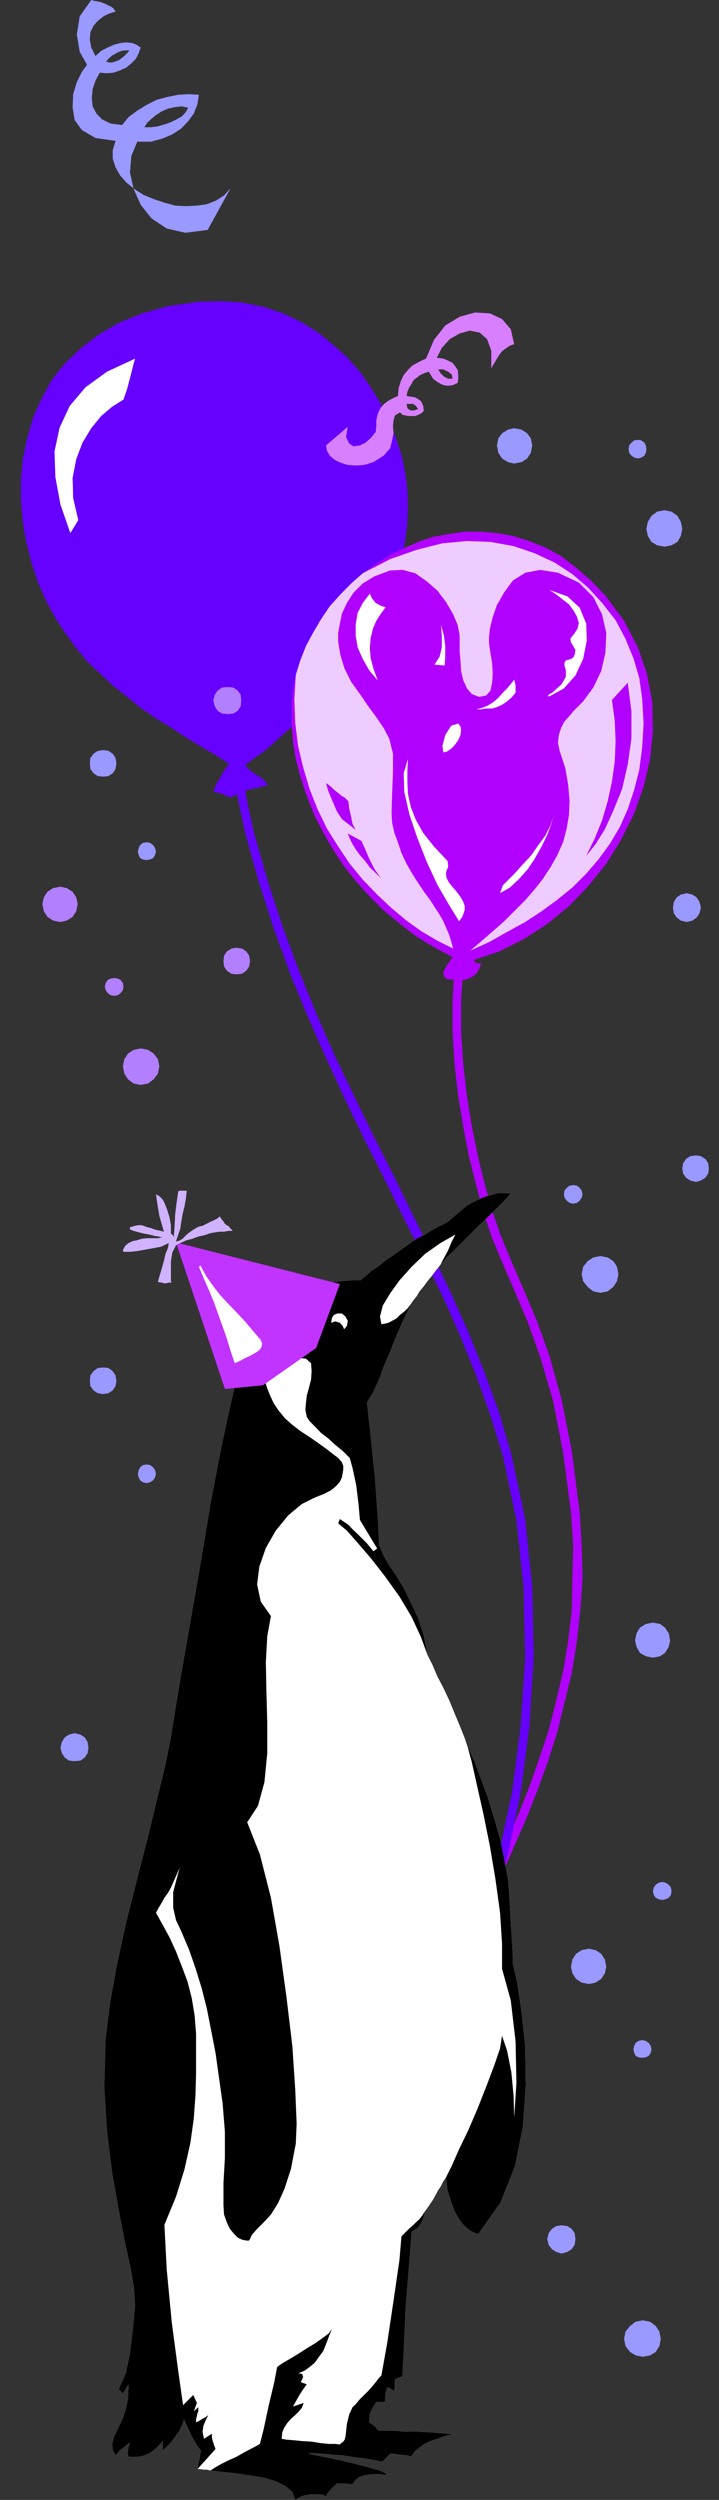 <?xml version="1.0" encoding="UTF-8" standalone="no"?>
<svg
   xmlns:ooo="http://xml.openoffice.org/svg/export"
   xmlns:dc="http://purl.org/dc/elements/1.1/"
   xmlns:cc="http://creativecommons.org/ns#"
   xmlns:rdf="http://www.w3.org/1999/02/22-rdf-syntax-ns#"
   xmlns:svg="http://www.w3.org/2000/svg"
   xmlns="http://www.w3.org/2000/svg"
   xmlns:sodipodi="http://sodipodi.sourceforge.net/DTD/sodipodi-0.dtd"
   xmlns:inkscape="http://www.inkscape.org/namespaces/inkscape"
   version="1.2"
   width="25.45mm"
   height="88.39mm"
   viewBox="0 0 2545 8839"
   preserveAspectRatio="xMidYMid"
   xml:space="preserve"
   id="svg169"
   sodipodi:docname="pengprty.svg"
   style="fill-rule:evenodd;stroke-width:28.222;stroke-linejoin:round"
   inkscape:version="0.92.5 (2060ec1f9f, 2020-04-08)"><rect x="0" y="0" width="2545" height="8839" fill="#333333" stroke="none"/><sodipodi:namedview
   pagecolor="#ffffff"
   bordercolor="#666666"
   borderopacity="1"
   objecttolerance="10"
   gridtolerance="10"
   guidetolerance="10"
   inkscape:pageopacity="0"
   inkscape:pageshadow="2"
   inkscape:window-width="664"
   inkscape:window-height="487"
   id="namedview171"
   showgrid="false"
   inkscape:zoom="0.2102413"
   inkscape:cx="48.113387"
   inkscape:cy="167.01732"
   inkscape:window-x="0"
   inkscape:window-y="0"
   inkscape:window-maximized="0"
   inkscape:current-layer="svg169" />
 <defs
   class="ClipPathGroup"
   id="defs8">
  <clipPath
   id="presentation_clip_path"
   clipPathUnits="userSpaceOnUse">
   <rect
   x="0"
   y="0"
   width="21000"
   height="29700"
   id="rect2" />
  </clipPath>
  <clipPath
   id="presentation_clip_path_shrink"
   clipPathUnits="userSpaceOnUse">
   <rect
   x="21"
   y="29"
   width="20958"
   height="29641"
   id="rect5" />
  </clipPath>
 </defs>
 <defs
   class="TextShapeIndex"
   id="defs12">
  <g
   ooo:slide="id1"
   ooo:id-list="id3"
   id="g10" />
 </defs>
 <defs
   class="EmbeddedBulletChars"
   id="defs44">
  <g
   id="bullet-char-template-57356"
   transform="matrix(4.8828125e-4,0,0,-4.8828125e-4,0,0)">
   <path
   d="M 580,1141 1163,571 580,0 -4,571 Z"
   id="path14"
   inkscape:connector-curvature="0" />
  </g>
  <g
   id="bullet-char-template-57354"
   transform="matrix(4.8828125e-4,0,0,-4.8828125e-4,0,0)">
   <path
   d="M 8,1128 H 1137 V 0 H 8 Z"
   id="path17"
   inkscape:connector-curvature="0" />
  </g>
  <g
   id="bullet-char-template-10146"
   transform="matrix(4.8828125e-4,0,0,-4.8828125e-4,0,0)">
   <path
   d="M 174,0 602,739 174,1481 1456,739 Z M 1358,739 309,1346 659,739 Z"
   id="path20"
   inkscape:connector-curvature="0" />
  </g>
  <g
   id="bullet-char-template-10132"
   transform="matrix(4.8828125e-4,0,0,-4.8828125e-4,0,0)">
   <path
   d="M 2015,739 1276,0 H 717 l 543,543 H 174 v 393 h 1086 l -543,545 h 557 z"
   id="path23"
   inkscape:connector-curvature="0" />
  </g>
  <g
   id="bullet-char-template-10007"
   transform="matrix(4.8828125e-4,0,0,-4.8828125e-4,0,0)">
   <path
   d="m 0,-2 c -7,16 -16,29 -25,39 l 381,530 c -94,256 -141,385 -141,387 0,25 13,38 40,38 9,0 21,-2 34,-5 21,4 42,12 65,25 l 27,-13 111,-251 280,301 64,-25 24,25 c 21,-10 41,-24 62,-43 C 886,937 835,863 770,784 769,783 710,716 594,584 L 774,223 c 0,-27 -21,-55 -63,-84 l 16,-20 C 717,90 699,76 672,76 641,76 570,178 457,381 L 164,-76 c -22,-34 -53,-51 -92,-51 -42,0 -63,17 -64,51 -7,9 -10,24 -10,44 0,9 1,19 2,30 z"
   id="path26"
   inkscape:connector-curvature="0" />
  </g>
  <g
   id="bullet-char-template-10004"
   transform="matrix(4.8828125e-4,0,0,-4.8828125e-4,0,0)">
   <path
   d="M 285,-33 C 182,-33 111,30 74,156 52,228 41,333 41,471 c 0,78 14,145 41,201 34,71 87,106 158,106 53,0 88,-31 106,-94 l 23,-176 c 8,-64 28,-97 59,-98 l 735,706 c 11,11 33,17 66,17 42,0 63,-15 63,-46 V 965 c 0,-36 -10,-64 -30,-84 L 442,47 C 390,-6 338,-33 285,-33 Z"
   id="path29"
   inkscape:connector-curvature="0" />
  </g>
  <g
   id="bullet-char-template-9679"
   transform="matrix(4.8828125e-4,0,0,-4.8828125e-4,0,0)">
   <path
   d="M 813,0 C 632,0 489,54 383,161 276,268 223,411 223,592 c 0,181 53,324 160,431 106,107 249,161 430,161 179,0 323,-54 432,-161 108,-107 162,-251 162,-431 0,-180 -54,-324 -162,-431 C 1136,54 992,0 813,0 Z"
   id="path32"
   inkscape:connector-curvature="0" />
  </g>
  <g
   id="bullet-char-template-8226"
   transform="matrix(4.8828125e-4,0,0,-4.8828125e-4,0,0)">
   <path
   d="m 346,457 c -73,0 -137,26 -191,78 -54,51 -81,114 -81,188 0,73 27,136 81,188 54,52 118,78 191,78 73,0 134,-26 185,-79 51,-51 77,-114 77,-187 0,-75 -25,-137 -76,-188 -50,-52 -112,-78 -186,-78 z"
   id="path35"
   inkscape:connector-curvature="0" />
  </g>
  <g
   id="bullet-char-template-8211"
   transform="matrix(4.8828125e-4,0,0,-4.8828125e-4,0,0)">
   <path
   d="M -4,459 H 1135 V 606 H -4 Z"
   id="path38"
   inkscape:connector-curvature="0" />
  </g>
  <g
   id="bullet-char-template-61548"
   transform="matrix(4.8828125e-4,0,0,-4.8828125e-4,0,0)">
   <path
   d="m 173,740 c 0,163 58,303 173,419 116,115 255,173 419,173 163,0 302,-58 418,-173 116,-116 174,-256 174,-419 0,-163 -58,-303 -174,-418 C 1067,206 928,148 765,148 601,148 462,206 346,322 231,437 173,577 173,740 Z"
   id="path41"
   inkscape:connector-curvature="0" />
  </g>
 </defs>
 <g
   id="g49"
   transform="translate(-9227,-10430)">
  <g
   id="id2"
   class="Master_Slide">
   <g
   id="bg-id2"
   class="Background" />
   <g
   id="bo-id2"
   class="BackgroundObjects" />
  </g>
 </g>
 <g
   class="SlideGroup"
   id="g167"
   transform="translate(-9227,-10430)">
  <g
   id="g165">
   <g
   id="container-id1">
    <g
   id="id1"
   class="Slide"
   clip-path="url(#presentation_clip_path)">
     <g
   class="Page"
   id="g161">
      <g
   class="Graphic"
   id="g159">
       <g
   id="id3">
        <rect
   class="BoundingBox"
   x="9227"
   y="10430"
   width="2545"
   height="8839"
   id="rect51"
   style="fill:none;stroke:none" />
        <defs
   id="defs56">
         <clipPath
   id="clip_path_1"
   clipPathUnits="userSpaceOnUse">
          <path
   d="m 9227,10430 h 2544 v 8838 H 9227 Z"
   id="path53"
   inkscape:connector-curvature="0" />
         </clipPath>
        </defs>
        <g
   clip-path="url(#clip_path_1)"
   id="g156">
         <path
   d="m 10969,14711 v 0 l -26,-94 -25,-102 -21,-104 -17,-104 -13,-112 -8,-114 v -117 l 8,-117 h -31 l -7,117 v 117 l 7,114 13,112 18,109 20,104 26,102 25,94 v 0 z"
   id="path58"
   inkscape:connector-curvature="0"
   style="fill:#b200ff;stroke:none" />
         <path
   d="m 11279,15778 v 0 l -28,-218 -36,-181 -43,-155 -46,-127 -46,-109 -43,-99 -38,-92 -30,-86 -31,5 31,92 38,91 43,99 46,109 45,127 44,150 35,181 28,213 v 0 z"
   id="path60"
   inkscape:connector-curvature="0"
   style="fill:#b200ff;stroke:none" />
         <path
   d="m 10834,17376 43,-79 46,-83 43,-87 46,-89 40,-91 41,-94 38,-97 36,-99 33,-104 25,-102 26,-106 18,-112 12,-109 8,-115 -3,-114 -7,-117 h -31 l 8,117 -3,114 -2,115 -13,109 -18,107 -25,106 -26,102 -33,99 -35,99 -38,97 -41,94 -41,86 -45,89 -44,86 -45,84 -44,79 z"
   id="path62"
   inkscape:connector-curvature="0"
   style="fill:#b200ff;stroke:none" />
         <path
   d="m 11037,15572 v 0 l -43,-147 -51,-140 -56,-140 -61,-137 -66,-139 -69,-138 -68,-139 -71,-140 -69,-142 -69,-143 -66,-150 -63,-155 -59,-160 -53,-162 -49,-173 -38,-180 -30,5 38,180 48,173 54,168 58,160 64,155 66,149 68,148 69,142 71,140 69,140 69,137 66,134 61,138 56,139 50,140 44,142 v 0 z"
   id="path64"
   inkscape:connector-curvature="0"
   style="fill:#6600ff;stroke:none" />
         <path
   d="m 10897,17346 69,-165 59,-196 45,-216 31,-236 15,-244 -5,-247 -25,-241 -49,-229 -30,5 48,229 25,236 6,247 -16,244 -30,231 -46,216 -58,190 -69,160 z"
   id="path66"
   inkscape:connector-curvature="0"
   style="fill:#6600ff;stroke:none" />
         <path
   d="m 9982,13230 10,-26 16,-28 15,-25 15,-20 -51,-33 -53,-31 -54,-33 -50,-33 -54,-33 -51,-35 -48,-39 -48,-38 -46,-43 -46,-43 -40,-48 -39,-54 -35,-53 -33,-61 -28,-64 -23,-68 -18,-71 -13,-74 -7,-76 v -76 l 7,-74 16,-74 20,-71 30,-66 36,-66 46,-58 56,-54 63,-48 74,-43 81,-33 94,-26 105,-15 81,-2 76,5 74,15 69,23 63,30 59,36 53,43 51,46 46,51 38,55 36,59 30,58 23,61 20,61 13,61 8,61 2,61 -2,59 -8,63 -13,61 -20,64 -23,63 -28,64 -33,63 -41,64 -43,61 -48,63 -54,59 -58,61 -64,55 -66,59 -73,53 2,8 10,10 13,10 15,10 13,8 13,10 7,10 3,10 h -10 l -13,3 -10,3 -10,2 -13,3 -10,2 -10,5 -11,3 -12,5 -11,5 -10,5 -7,5 -16,-5 -17,-8 -18,-5 z"
   id="path68"
   inkscape:connector-curvature="0"
   style="fill:#6600ff;stroke:none" />
         <path
   d="m 9705,11698 -99,46 -76,55 -56,66 -36,77 -18,84 3,91 18,97 35,101 28,-46 -18,-78 -2,-71 13,-67 22,-58 31,-51 35,-43 39,-33 40,-25 13,-38 13,-49 10,-40 z"
   id="path70"
   inkscape:connector-curvature="0"
   style="fill:#ffffff;stroke:none" />
         <path
   d="m 10829,13814 -66,-35 -64,-39 -58,-45 -56,-46 -51,-51 -48,-53 -44,-56 -38,-58 -35,-61 -31,-61 -25,-64 -21,-63 -18,-67 -10,-63 -5,-66 v -64 l 3,-28 2,-25 5,-28 5,-25 16,-51 20,-51 26,-48 27,-46 31,-46 36,-40 40,-41 41,-36 46,-33 48,-30 51,-25 51,-23 53,-18 56,-10 56,-8 h 58 l 56,5 56,10 59,18 56,23 56,30 53,41 53,46 51,53 66,89 49,94 33,97 18,99 2,101 -10,99 -23,97 -33,94 -46,92 -53,86 -64,79 -68,71 -77,63 -84,54 -86,43 -89,30 3,8 7,3 8,2 7,-2 -2,10 -5,10 -5,10 -8,10 -10,8 -15,7 -16,5 -17,3 -16,-3 -10,-2 h -10 l -10,-3 -5,-5 -3,-7 -2,-10 10,-21 z"
   id="path72"
   inkscape:connector-curvature="0"
   style="fill:#b200ff;stroke:none" />
         <path
   d="m 10831,13784 -7,-26 -8,-25 -10,-23 -10,-23 -13,-23 -15,-23 -18,-28 -20,-27 -23,-34 -21,-33 -20,-35 -18,-38 -12,-36 -13,-35 -8,-36 -2,-33 2,-71 3,-74 v -66 l -13,-53 -20,-38 -26,-38 -30,-41 -28,-41 -31,-43 -23,-46 -15,-48 -8,-48 v -31 l 6,-33 7,-35 18,-38 23,-36 33,-33 41,-25 56,-21 45,-2 44,12 40,28 38,33 31,41 25,43 16,38 7,36 v 25 31 l 3,35 2,36 8,33 13,28 17,20 26,10 25,-5 15,-17 6,-28 2,-33 -2,-36 -6,-36 -5,-33 v -25 l 3,-28 10,-41 15,-43 26,-45 30,-41 44,-28 53,-10 63,10 74,35 51,51 31,61 15,66 -3,69 -15,66 -28,58 -36,49 -15,15 -18,18 -15,18 -18,20 -12,23 -8,25 -3,28 6,28 20,61 10,58 5,56 -2,51 -8,48 -13,49 -20,45 -23,41 -28,43 -30,38 -33,38 -39,39 -35,35 -41,36 -38,33 -41,35 66,-30 64,-36 64,-35 58,-38 56,-41 53,-43 49,-49 43,-50 41,-56 35,-59 28,-63 23,-69 18,-71 10,-79 5,-84 -5,-88 -51,-56 13,101 v 97 l -13,91 -20,87 -31,76 -30,66 -33,53 -33,41 30,-61 26,-64 20,-68 15,-69 10,-71 3,-71 -3,-74 -10,-73 56,-61 51,56 -10,-72 -21,-71 -28,-68 -35,-66 -46,-59 -51,-56 -56,-48 -63,-41 -71,-33 -74,-25 -82,-15 -83,-3 -87,8 -91,23 -94,33 -97,50 -41,36 -40,41 -36,40 -31,46 -27,46 -26,48 -20,51 -16,51 -5,86 3,84 10,81 18,76 23,77 28,71 33,68 40,64 41,61 46,56 51,53 51,48 53,44 53,38 56,33 56,28 -256,-249 -18,-18 -21,-20 -15,-21 -18,-20 -15,-20 -13,-21 -10,-20 -7,-18 -21,-51 -18,-28 -15,-35 -15,-36 -8,-28 8,5 10,8 10,10 13,10 13,11 12,7 8,8 5,5 3,25 7,31 5,25 11,20 -49,-38 21,51 48,26 13,28 15,35 18,36 23,33 z"
   id="path74"
   inkscape:connector-curvature="0"
   style="fill:#efccff;stroke:none" />
         <path
   d="m 11187,13314 -10,33 -13,35 -20,41 -23,41 -25,38 -31,35 -33,31 -35,20 10,-28 18,-18 25,-25 25,-28 31,-33 25,-36 26,-35 18,-36 z"
   id="path76"
   inkscape:connector-curvature="0"
   style="fill:#ffffff;stroke:none" />
         <path
   d="m 10796,13090 -3,-23 10,-38 21,-33 25,-8 8,11 2,12 -2,18 -8,18 -13,18 -12,12 -16,11 z"
   id="path78"
   inkscape:connector-curvature="0"
   style="fill:#ffffff;stroke:none" />
         <path
   d="m 10913,12938 h 17 l 18,-3 h 21 l 17,-5 18,-8 15,-10 18,-15 15,-18 v -10 -13 l -2,-12 -3,-11 -10,13 -15,18 -15,15 -16,18 -17,15 -21,13 -20,8 z"
   id="path80"
   inkscape:connector-curvature="0"
   style="fill:#ffffff;stroke:none" />
         <path
   d="m 11172,12892 51,-28 41,-46 27,-58 13,-64 -2,-61 -23,-56 -43,-40 -64,-23 23,15 23,18 23,18 17,23 11,20 7,23 -5,20 -13,20 -7,8 -5,8 2,12 8,13 8,15 -3,16 -5,10 -8,5 -7,2 -11,3 -5,8 v 10 l 5,17 v 23 l -15,26 -33,30 -10,5 -5,5 v 3 z"
   id="path82"
   inkscape:connector-curvature="0"
   style="fill:#ffffff;stroke:none" />
         <path
   d="m 10801,12783 2,-31 v -38 l -5,-38 -10,-36 3,41 v 38 l -8,33 -18,28 z"
   id="path84"
   inkscape:connector-curvature="0"
   style="fill:#ffffff;stroke:none" />
         <path
   d="m 10564,12836 -30,-36 -23,-40 -18,-41 -7,-41 v -40 l 7,-41 18,-35 25,-33 8,17 13,16 18,10 17,5 -17,23 -16,25 -12,28 -8,33 -3,36 3,35 10,38 z"
   id="path86"
   inkscape:connector-curvature="0"
   style="fill:#ffffff;stroke:none" />
         <path
   d="m 10852,13687 -36,-58 -41,-71 -38,-82 -33,-84 -28,-83 -18,-79 -2,-66 15,-51 -2,41 v 40 l 2,43 10,46 18,46 26,46 38,48 48,51 2,12 v 11 l -5,10 -2,7 v 11 l 2,10 8,15 10,13 15,17 16,21 10,18 5,15 v 12 l -5,16 -5,12 z"
   id="path88"
   inkscape:connector-curvature="0"
   style="fill:#ffffff;stroke:none" />
         <path
   d="m 9647,18878 25,-56 15,-71 10,-82 8,-86 -3,-56 -12,-76 -21,-94 -22,-114 -23,-130 -18,-145 -10,-160 5,-170 15,-122 25,-140 33,-150 39,-155 38,-147 33,-137 28,-115 18,-88 15,-94 25,-150 33,-188 36,-206 35,-209 36,-188 33,-152 23,-97 23,-58 30,-53 33,-49 36,-43 33,-35 31,-28 25,-21 18,-15 15,-10 18,-8 23,-7 25,-5 28,-5 31,-3 33,-3 h 35 l 18,-15 20,-18 26,-17 25,-21 26,-17 25,-18 26,-18 20,-15 20,-13 23,-10 20,-13 23,-13 21,-10 20,-12 18,-16 15,-12 18,-16 20,-15 26,-13 25,-12 28,-8 25,-7 h 23 l 21,2 -16,18 -25,25 -36,36 -40,38 -41,41 -38,38 -31,30 -22,26 -16,20 -15,20 -15,18 -13,18 -15,18 -10,17 -13,16 -8,12 -12,26 -18,38 -21,48 -20,51 -23,53 -20,54 -20,43 -21,35 13,120 15,145 10,139 5,99 13,33 20,36 26,38 28,46 25,51 26,56 20,61 13,68 18,36 17,40 23,44 21,45 20,49 18,43 15,38 10,30 23,49 23,61 25,68 23,74 21,74 15,73 13,69 5,61 5,96 5,72 2,45 v 23 l 16,71 15,102 13,122 2,137 -10,145 -28,140 -51,129 -79,112 -15,-5 -18,-10 -18,-16 -17,-22 -16,-28 -12,-33 -13,-41 -5,-46 -10,15 -8,16 -10,15 -8,15 -10,18 -10,15 -10,15 -10,13 -3,18 -8,20 -12,18 -23,15 -8,104 -13,161 -7,155 -5,91 -26,10 -2,43 -23,-15 -5,8 -3,12 -2,13 v 18 l -8,2 h -7 -8 -8 l -15,23 -8,18 -2,18 v 13 l 7,5 11,7 7,8 8,10 h 25 36 l 38,3 h 43 l 38,2 39,3 27,2 21,3 -23,2 -23,8 -23,8 -20,7 -18,10 -18,13 -15,13 -10,15 h -8 l -10,-3 h -10 l -10,-2 h -10 l -11,-3 h -10 -7 l -28,28 -33,-7 -34,-5 -38,-5 -38,-6 -35,-2 -31,-3 -28,-2 h -20 l -3,2 23,5 41,8 48,10 54,13 50,13 41,12 23,13 h -15 l -16,-2 h -17 l -21,2 -18,3 -15,5 -12,10 -11,15 h -12 l -16,-2 h -17 -11 l -10,10 -12,12 -11,13 -5,10 -10,-5 -13,-2 h -12 -16 l -15,2 -15,3 -15,7 -13,8 -10,-28 -23,-20 -36,-18 -43,-13 -46,-7 -51,-8 -48,-5 -43,-5 -13,-3 h -12 l -11,-2 h -10 l 3,-18 5,-20 2,-18 3,-8 -15,-20 -18,-31 -15,-33 -13,-28 -3,11 -5,12 -7,16 -11,15 -10,15 -12,15 -13,13 -15,13 2,-33 -10,10 -10,10 -10,10 -13,10 -15,8 -16,5 -22,3 h -26 l -2,-8 v -13 l 2,-15 5,-15 -10,7 -13,11 -15,12 -13,15 -10,-17 -2,-23 7,-26 13,-28 15,-30 13,-36 8,-40 2,-51 -20,33 z"
   id="path90"
   inkscape:connector-curvature="0"
   style="fill:#ffffff;stroke:none" />
         <path
   d="m 10882,16606 23,49 23,61 25,68 23,74 21,74 15,73 13,69 5,61 5,96 5,72 2,45 v 23 l 16,71 15,102 13,122 2,137 -10,145 -28,140 -51,129 -79,112 -15,-5 -18,-10 -18,-16 -17,-22 -16,-28 -12,-33 -13,-41 -5,-46 20,-40 26,-59 33,-68 33,-77 30,-76 28,-74 21,-61 7,-45 18,53 15,76 8,84 2,76 8,-122 -3,-147 -17,-145 -31,-112 v -91 l -7,-107 -16,-117 -20,-119 -23,-114 -23,-102 -18,-81 z"
   id="path92"
   inkscape:connector-curvature="0"
   style="fill:#000000;stroke:none" />
         <path
   d="m 10730,18250 -3,18 -8,20 -12,18 -23,15 -8,104 -13,161 -7,155 -5,91 -26,10 -2,43 -23,-15 -5,8 -3,12 -2,13 v 18 l -8,2 h -7 -8 -8 l -15,23 -8,18 -2,18 v 13 l 7,5 11,7 7,8 8,10 h 25 36 l 38,3 h 43 l 38,2 39,3 27,2 21,3 -23,2 -23,8 -23,8 -20,7 -18,10 -18,13 -15,13 -10,15 h -8 l -10,-3 h -10 l -10,-2 h -10 l -11,-3 h -10 -7 l -28,28 -33,-7 -34,-5 -38,-5 -38,-6 -35,-2 -31,-3 -28,-2 h -20 l -3,2 23,5 41,8 48,10 54,13 50,13 41,12 23,13 h -15 l -16,-2 h -17 l -21,2 -18,3 -15,5 -12,10 -11,15 h -12 l -16,-2 h -17 -11 l -10,10 -12,12 -11,13 -5,10 -10,-5 -13,-2 h -12 -16 l -15,2 -15,3 -15,7 -13,8 -10,-28 -23,-20 -36,-18 -43,-13 -46,-7 -51,-8 -48,-5 -43,-5 15,-10 23,-13 26,-13 27,-12 28,-16 23,-12 21,-11 12,-7 13,-51 18,-84 20,-84 10,-53 18,-13 26,-15 30,-18 31,-20 30,-18 28,-20 20,-15 11,-16 -11,28 -10,26 -10,25 -15,20 -15,21 -18,15 -18,13 -23,10 h 8 l 7,2 3,11 -8,17 5,3 8,2 5,3 h 3 l -13,18 -13,20 -13,23 -10,18 38,-13 -7,18 -10,12 -13,13 -15,13 -13,15 -10,15 -8,18 -2,23 17,3 26,2 30,3 33,2 31,5 28,3 h 25 l 16,2 5,-5 7,-5 5,-7 3,-11 2,-17 3,-28 8,-33 12,-26 11,-10 12,-15 15,-15 18,-18 16,-18 12,-15 10,-13 8,-8 20,-111 23,-153 21,-145 7,-83 8,-8 10,-10 10,-10 13,-11 10,-10 13,-12 10,-13 z"
   id="path94"
   inkscape:connector-curvature="0"
   style="fill:#000000;stroke:none" />
         <path
   d="m 10562,15905 -13,10 -10,-12 -13,-16 -15,-15 -18,-18 -18,-17 -15,-16 -18,-12 -12,-8 -6,15 31,26 38,43 48,56 49,63 51,71 43,72 33,71 23,63 -13,-68 -20,-61 -26,-56 -25,-51 -28,-46 -26,-38 -20,-36 -13,-33 -5,-99 -10,-139 -15,-145 -13,-120 21,-35 20,-43 20,-54 23,-53 20,-51 21,-48 18,-38 12,-26 -12,16 -13,12 -13,10 -13,13 -15,8 -13,7 -12,3 -13,2 -5,-27 10,-39 26,-43 33,-46 43,-48 48,-46 54,-38 53,-30 -13,25 -13,31 -15,28 -12,23 22,-26 31,-30 38,-38 41,-41 40,-38 36,-36 25,-25 16,-18 -21,-2 h -23 l -25,7 -28,8 -25,12 -26,13 -20,15 -18,16 -15,12 -18,16 -20,12 -21,10 -23,13 -20,13 -23,10 -20,13 -20,15 -26,18 -25,18 -26,17 -25,21 -26,17 -20,18 -18,15 h -35 l -33,3 -31,3 -28,5 -25,5 -23,7 -18,8 -15,10 -18,15 -25,21 -31,28 -33,35 -36,43 -33,49 -30,53 -23,58 -23,97 -33,152 -36,188 -35,209 -36,206 -33,188 -25,150 -15,94 -18,88 -28,115 -33,137 -38,147 -39,155 -33,150 -25,140 -15,122 -5,170 10,160 18,145 23,130 22,114 21,94 12,76 3,56 -8,86 -10,82 -15,71 -25,56 15,15 20,-33 -2,51 -8,40 -13,36 -15,30 -13,28 -7,26 2,23 10,17 13,-15 15,-12 13,-11 10,-7 -5,15 -2,15 v 13 l 2,8 h 26 l 22,-3 16,-5 15,-8 13,-10 10,-10 10,-10 10,-10 -2,33 15,-13 13,-13 12,-15 10,-15 11,-15 7,-16 5,-12 3,-11 13,28 15,33 18,31 15,20 -3,8 -2,18 -5,20 -3,18 64,-71 -5,-13 -5,-15 -3,-13 v -13 l -28,18 -5,-25 3,-21 7,-17 10,-21 -10,8 -10,5 -13,8 -10,5 v -11 l 3,-12 2,-10 3,-6 v -15 l -16,15 11,-30 -13,-28 -8,8 -10,10 -10,10 -8,8 -17,-120 -23,-173 -18,-188 -8,-157 41,-99 30,-97 21,-94 12,-86 6,-84 2,-76 v -74 -66 l -5,-63 -10,-61 -15,-59 -21,-56 -20,-51 -23,-50 -25,-46 -23,-41 10,-18 10,-17 10,-18 13,-18 10,-18 10,-23 10,-22 11,-26 -23,87 v 55 l 10,44 18,38 28,66 23,66 22,71 18,71 15,76 16,82 12,86 13,92 8,99 v 94 l -5,89 v 78 l 2,33 10,28 11,23 15,18 13,13 15,7 15,3 h 10 l 10,-21 18,-20 23,-23 26,-28 25,-40 23,-51 23,-71 17,-89 3,-71 -5,-120 -10,-152 -21,-175 -25,-181 -30,-170 -39,-153 -45,-114 38,-58 23,-84 10,-102 v -109 l -3,-109 -2,-104 5,-92 13,-71 -36,-51 -13,-61 8,-63 23,-66 35,-61 44,-54 48,-40 46,-23 33,-13 25,-13 18,-15 13,-15 7,-15 3,-16 2,-12 v -13 l -5,-13 -13,-15 -20,-15 -23,-18 -28,-20 -30,-21 -31,-20 -30,-23 -26,-23 -23,-28 -17,-25 -13,-28 -10,-25 -8,-26 -5,-23 -2,-17 2,-16 13,-12 20,-8 26,-5 25,-3 h 25 l 23,3 18,2 18,16 2,28 -2,30 -8,31 -7,25 -3,25 -2,26 5,25 10,15 18,18 22,23 26,20 25,23 26,21 15,15 10,10 10,36 13,61 8,66 5,56 15,25 20,33 18,30 z"
   id="path96"
   inkscape:connector-curvature="0"
   style="fill:#000000;stroke:none" />
         <path
   d="m 10399,15107 3,-17 7,-11 13,-5 h 15 l 13,11 8,15 -3,18 -10,12 -5,-12 -10,-11 -16,-5 z"
   id="path98"
   inkscape:connector-curvature="0"
   style="fill:#ffffff;stroke:none" />
         <path
   d="m 10158,15328 -135,13 -173,-518 580,147 -84,226 z"
   id="path100"
   inkscape:connector-curvature="0"
   style="fill:#c133ff;stroke:none" />
         <path
   d="m 9931,14909 18,43 18,41 18,43 15,43 15,41 15,43 13,43 15,44 18,-8 18,-10 18,-8 18,-10 15,-10 7,-10 3,-13 -5,-13 -28,-33 -28,-33 -28,-30 -30,-31 -28,-30 -26,-33 -25,-36 -21,-38 -2,3 v 0 z"
   id="path102"
   inkscape:connector-curvature="0"
   style="fill:#ffffff;stroke:none" />
         <path
   d="m 11047,12069 26,-5 20,-13 13,-20 5,-26 -5,-25 -13,-18 -20,-13 -26,-5 -22,5 -21,13 -13,18 -5,25 5,26 13,20 21,13 z"
   id="path104"
   inkscape:connector-curvature="0"
   style="fill:#9999ff;stroke:none" />
         <path
   d="m 11485,12051 12,-3 11,-7 5,-10 2,-13 -2,-13 -5,-10 -11,-8 -12,-2 -13,2 -10,8 -8,10 -2,13 2,13 8,10 10,7 z"
   id="path106"
   inkscape:connector-curvature="0"
   style="fill:#9999ff;stroke:none" />
         <path
   d="m 11579,12363 25,-5 21,-12 12,-21 5,-25 -5,-25 -12,-21 -21,-15 -25,-5 -26,5 -20,15 -13,21 -5,25 5,25 13,21 20,12 z"
   id="path108"
   inkscape:connector-curvature="0"
   style="fill:#9999ff;stroke:none" />
         <path
   d="m 9593,13176 18,-2 15,-10 10,-15 3,-21 -3,-18 -10,-15 -15,-10 -18,-3 -20,3 -15,10 -11,15 -2,18 2,21 11,15 15,10 z"
   id="path110"
   inkscape:connector-curvature="0"
   style="fill:#9999ff;stroke:none" />
         <path
   d="m 10847,11784 -18,8 -16,2 -15,-2 -12,-5 -13,-8 -13,-10 -8,-13 -7,-12 -15,5 -16,7 -10,8 -13,10 -7,13 -8,12 -7,16 -3,15 31,5 20,13 8,17 2,18 -20,-7 -8,-11 -10,-7 h -13 -10 l 3,15 10,8 h 15 l 13,-5 20,7 -8,8 -10,5 -12,5 h -11 -12 l -13,-2 -10,-3 -8,-8 -18,11 -5,17 -2,21 2,25 -5,25 -7,28 -23,26 -36,23 -33,10 -30,2 -28,-2 -26,-8 -20,-10 -18,-15 -10,-18 -3,-18 77,-66 -6,36 11,23 15,10 23,-3 20,-10 20,-18 16,-20 2,-23 v -18 l 3,-15 5,-15 8,-15 12,-13 13,-10 18,-10 18,-8 2,-28 8,-25 10,-21 15,-18 15,-15 18,-10 15,-8 16,-7 28,-66 40,-51 51,-31 54,-15 53,3 43,20 31,36 12,53 -15,5 -15,10 -13,10 -10,13 -8,13 -7,12 -8,13 -5,10 v -63 l -15,-41 -26,-23 -35,-7 -36,10 -35,20 -28,31 -18,35 23,3 17,7 16,8 10,13 8,12 2,16 v 15 l -2,15 -18,-15 -3,-15 -13,-10 -17,-8 h -18 l 8,13 12,12 15,8 h 16 z"
   id="path112"
   inkscape:connector-curvature="0"
   style="fill:#d87fff;stroke:none" />
         <path
   d="m 9931,10765 -5,33 -13,33 -20,28 -25,26 -31,20 -35,15 -41,11 h -48 l -21,50 -5,59 13,58 25,56 38,48 54,36 66,15 79,-10 81,-147 -23,25 -28,18 -33,13 -35,5 -39,2 -38,-2 -40,-11 -36,-12 -36,-15 -33,-21 -28,-23 -22,-25 -16,-28 -10,-31 v -30 l 10,-33 -71,-10 -48,-28 -26,-36 -7,-45 2,-46 13,-43 18,-36 18,-25 -26,-46 -10,-61 10,-64 41,-58 10,3 13,2 12,3 13,5 10,5 11,5 10,7 7,11 -23,7 -20,10 -20,16 -15,17 -11,23 -2,26 5,28 15,30 20,-18 23,-12 23,-10 23,-6 20,-2 21,2 15,6 15,10 -40,10 h -16 l -12,2 -13,5 -10,6 -10,5 -8,7 -8,8 -5,7 10,3 h 11 l 10,-3 13,-5 10,-7 10,-8 10,-10 8,-10 40,-10 -7,20 -10,20 -16,16 -18,15 -22,10 -23,8 -23,2 -26,-2 -15,28 -10,30 -3,31 3,30 13,25 20,21 31,15 40,5 23,-28 31,-23 33,-20 35,-18 38,-10 39,-8 38,-2 35,2 -38,46 -23,-5 -25,3 -23,5 -23,10 -20,13 -18,15 -13,12 -10,16 h 23 l 23,-3 25,-7 23,-8 20,-10 18,-10 15,-16 8,-15 z"
   id="path114"
   inkscape:connector-curvature="0"
   style="fill:#9999ff;stroke:none" />
         <path
   d="m 9441,13690 22,-5 21,-13 13,-20 5,-26 -5,-23 -13,-20 -21,-13 -22,-5 -26,5 -20,13 -13,20 -5,23 5,26 13,20 20,13 z"
   id="path116"
   inkscape:connector-curvature="0"
   style="fill:#b27fff;stroke:none" />
         <path
   d="m 9631,13951 13,-2 10,-8 8,-10 2,-13 -2,-12 -8,-11 -10,-5 -13,-2 -12,2 -11,5 -7,11 -3,12 3,13 7,10 11,8 z"
   id="path118"
   inkscape:connector-curvature="0"
   style="fill:#b27fff;stroke:none" />
         <path
   d="m 9725,14266 26,-5 20,-15 15,-20 5,-26 -5,-25 -15,-20 -20,-13 -26,-5 -25,5 -20,13 -13,20 -5,25 5,26 13,20 20,15 z"
   id="path120"
   inkscape:connector-curvature="0"
   style="fill:#b27fff;stroke:none" />
         <path
   d="m 10063,13875 21,-2 15,-11 10,-15 3,-20 -3,-18 -10,-15 -15,-10 -21,-3 -17,3 -16,10 -10,15 -2,18 2,20 10,15 16,11 z"
   id="path122"
   inkscape:connector-curvature="0"
   style="fill:#b27fff;stroke:none" />
         <path
   d="m 10033,12955 20,-2 16,-10 10,-16 2,-20 -2,-20 -10,-15 -16,-11 -20,-2 -20,2 -16,11 -10,15 -5,20 5,20 10,16 16,10 z"
   id="path124"
   inkscape:connector-curvature="0"
   style="fill:#b27fff;stroke:none" />
         <path
   d="m 9746,13471 12,-2 11,-5 7,-11 3,-12 -3,-13 -7,-10 -11,-8 -12,-2 -13,2 -10,8 -5,10 -3,13 3,12 5,11 10,5 z"
   id="path126"
   inkscape:connector-curvature="0"
   style="fill:#9999ff;stroke:none" />
         <path
   d="m 11256,14686 13,-3 10,-8 7,-10 3,-12 -3,-13 -7,-10 -10,-8 -13,-2 -13,2 -10,8 -8,10 -2,13 2,12 8,10 10,8 z"
   id="path128"
   inkscape:connector-curvature="0"
   style="fill:#9999ff;stroke:none" />
         <path
   d="m 11352,15001 26,-5 20,-16 13,-20 5,-25 -5,-26 -13,-20 -20,-13 -26,-5 -25,5 -20,13 -16,20 -5,26 5,25 16,20 20,16 z"
   id="path130"
   inkscape:connector-curvature="0"
   style="fill:#9999ff;stroke:none" />
         <path
   d="m 11691,14609 17,-5 16,-10 10,-15 2,-18 -2,-18 -10,-15 -16,-10 -17,-3 -21,3 -15,10 -10,15 -3,18 3,18 10,15 15,10 z"
   id="path132"
   inkscape:connector-curvature="0"
   style="fill:#9999ff;stroke:none" />
         <path
   d="m 11658,13690 20,-5 15,-11 10,-15 5,-20 -5,-20 -10,-16 -15,-10 -20,-5 -21,5 -15,10 -10,16 -3,20 3,20 10,15 15,11 z"
   id="path134"
   inkscape:connector-curvature="0"
   style="fill:#9999ff;stroke:none" />
         <path
   d="m 11312,17445 23,-5 20,-13 13,-20 5,-23 -5,-26 -13,-20 -20,-13 -23,-5 -26,5 -20,13 -13,20 -5,26 5,23 13,20 20,13 z"
   id="path136"
   inkscape:connector-curvature="0"
   style="fill:#9999ff;stroke:none" />
         <path
   d="m 11500,17706 13,-2 10,-5 7,-10 3,-13 -3,-13 -7,-10 -10,-7 -13,-3 -13,3 -10,7 -5,10 -3,13 3,13 5,10 10,5 z"
   id="path138"
   inkscape:connector-curvature="0"
   style="fill:#9999ff;stroke:none" />
         <path
   d="m 9746,15674 12,-3 11,-7 7,-10 3,-13 -3,-13 -7,-10 -11,-8 -12,-2 -13,2 -10,8 -5,10 -3,13 3,13 5,10 10,7 z"
   id="path140"
   inkscape:connector-curvature="0"
   style="fill:#9999ff;stroke:none" />
         <path
   d="m 11502,18763 26,-5 20,-12 13,-21 5,-25 -5,-26 -13,-20 -20,-15 -26,-5 -25,5 -20,15 -16,20 -5,26 5,25 16,21 20,12 z"
   id="path142"
   inkscape:connector-curvature="0"
   style="fill:#9999ff;stroke:none" />
         <path
   d="m 11215,18398 21,-6 15,-10 10,-15 3,-20 -3,-21 -10,-15 -15,-10 -21,-3 -20,3 -15,10 -11,15 -5,21 5,20 11,15 15,10 z"
   id="path144"
   inkscape:connector-curvature="0"
   style="fill:#9999ff;stroke:none" />
         <path
   d="m 9593,15359 18,-3 15,-10 10,-15 3,-18 -3,-20 -10,-15 -15,-11 -18,-2 -20,2 -15,11 -11,15 -2,20 2,18 11,15 15,10 z"
   id="path146"
   inkscape:connector-curvature="0"
   style="fill:#9999ff;stroke:none" />
         <path
   d="m 11538,16291 26,-5 17,-12 13,-21 5,-23 -5,-25 -13,-20 -17,-13 -26,-5 -25,5 -21,13 -12,20 -5,25 5,23 12,21 21,12 z"
   id="path148"
   inkscape:connector-curvature="0"
   style="fill:#9999ff;stroke:none" />
         <path
   d="m 9491,16657 21,-2 15,-11 10,-15 3,-20 -3,-20 -10,-16 -15,-10 -21,-5 -20,5 -15,10 -10,16 -5,20 5,20 10,15 15,11 z"
   id="path150"
   inkscape:connector-curvature="0"
   style="fill:#9999ff;stroke:none" />
         <path
   d="m 11571,17148 13,-3 10,-5 8,-10 2,-13 -2,-13 -8,-10 -10,-7 -13,-3 -13,3 -10,7 -7,10 -3,13 3,13 7,10 10,5 z"
   id="path152"
   inkscape:connector-curvature="0"
   style="fill:#9999ff;stroke:none" />
         <path
   d="m 9850,14833 8,-5 12,-5 18,-8 20,-5 21,-8 23,-5 20,-7 18,-3 15,-2 h 15 l 16,-3 h 15 l -5,-5 -5,-5 -3,-5 -8,-5 -7,-5 -5,-8 -8,-10 -5,-8 -10,8 -10,5 -11,5 -10,5 -10,5 -10,5 -13,3 -10,5 -13,8 -10,7 -10,8 -10,10 -5,5 -8,5 -7,3 -8,2 2,-7 6,-18 7,-20 3,-21 5,-30 7,-28 5,-28 3,-28 h -8 -10 -7 l -5,2 -6,41 -5,41 -2,40 -3,41 -2,-5 -3,-5 -5,-3 v -5 -25 l -5,-28 -8,-26 -10,-25 -5,-10 -7,-8 -8,-7 -10,-5 5,33 7,43 11,38 5,18 -10,-3 -11,-2 -12,-3 -13,-5 -13,-3 -13,-5 -7,-2 h -5 -8 l -10,2 -10,3 -8,2 v 3 3 2 0 l 13,5 18,5 20,5 18,3 18,5 15,2 10,3 h 3 l -16,3 h -20 -20 l -18,2 -15,5 -16,3 -15,7 -13,11 -2,5 -3,5 -2,5 2,5 h 8 18 l 25,-3 28,-5 28,-5 26,-5 17,-8 10,-5 -2,16 -5,12 -5,13 -3,15 -5,18 -7,25 -8,26 -3,13 13,2 13,3 12,-3 h 13 l -5,-2 v -3 -3 -5 -30 -33 l 5,-31 z"
   id="path154"
   inkscape:connector-curvature="0"
   style="fill:#d1b2ff;stroke:none" />
        </g>
       </g>
      </g>
     </g>
    </g>
   </g>
  </g>
 </g>
</svg>